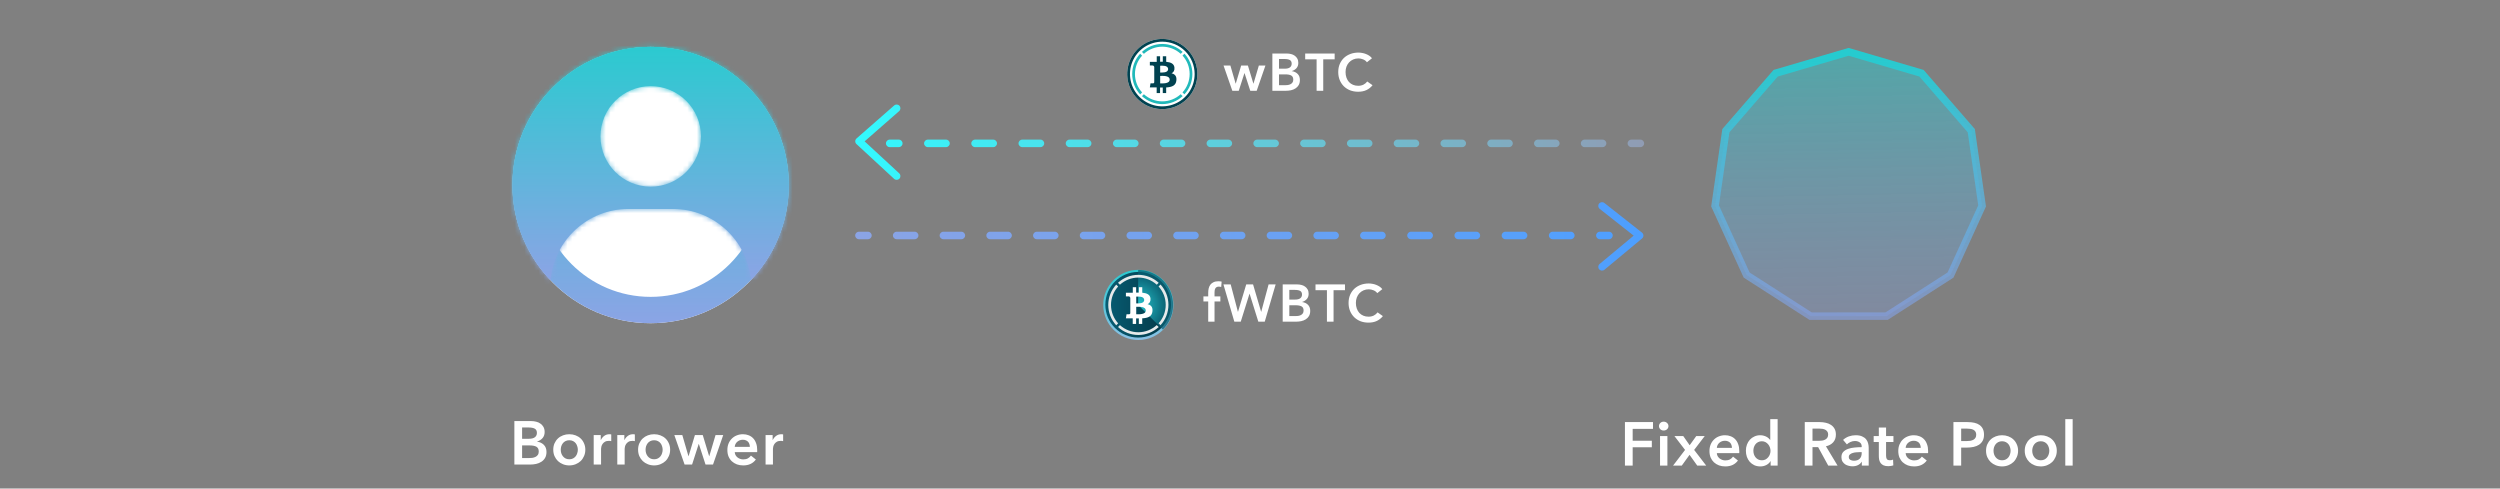 <svg xmlns="http://www.w3.org/2000/svg" fill="none" viewBox="0 0 522 102">
<rect x="0" y="0" width="522" height="102" fill="#808080" stroke="none"/>
<g clip-path="url(#clip0_11734_120854)">
<path fill-rule="evenodd" clip-rule="evenodd" d="M186.691 37.346C187.009 37.64 187.506 37.621 187.801 37.302C188.095 36.984 188.076 36.487 187.757 36.192L180.534 29.514L187.741 23.201C188.068 22.915 188.101 22.419 187.815 22.092C187.529 21.766 187.033 21.733 186.706 22.019L178.842 28.907C178.675 29.054 178.577 29.265 178.574 29.488C178.571 29.71 178.663 29.924 178.826 30.075L186.691 37.346ZM185.771 29.151C185.337 29.151 184.986 29.503 184.986 29.937C184.986 30.371 185.337 30.722 185.771 30.722H187.667C188.101 30.722 188.453 30.371 188.453 29.937C188.453 29.503 188.101 29.151 187.667 29.151L185.771 29.151ZM193.734 29.151C193.301 29.151 192.949 29.503 192.949 29.937C192.949 30.371 193.301 30.722 193.734 30.722H197.526C197.96 30.722 198.312 30.371 198.312 29.937C198.312 29.503 197.96 29.151 197.526 29.151L193.734 29.151ZM203.594 29.151C203.16 29.151 202.808 29.503 202.808 29.937C202.808 30.371 203.16 30.722 203.594 30.722H207.386C207.82 30.722 208.171 30.371 208.171 29.937C208.171 29.503 207.82 29.151 207.386 29.151H203.594ZM213.453 29.151C213.019 29.151 212.668 29.503 212.668 29.937C212.668 30.371 213.019 30.722 213.453 30.722H217.245C217.679 30.722 218.031 30.371 218.031 29.937C218.031 29.503 217.679 29.151 217.245 29.151L213.453 29.151ZM223.312 29.151C222.879 29.151 222.527 29.503 222.527 29.937C222.527 30.371 222.879 30.722 223.312 30.722H227.104C227.538 30.722 227.89 30.371 227.89 29.937C227.89 29.503 227.538 29.151 227.104 29.151L223.312 29.151ZM233.172 29.151C232.738 29.151 232.386 29.503 232.386 29.937C232.386 30.371 232.738 30.722 233.172 30.722L236.946 30.722C237.38 30.722 237.732 30.371 237.732 29.937C237.732 29.503 237.38 29.151 236.946 29.151L233.172 29.151ZM242.957 29.151C242.523 29.151 242.171 29.503 242.171 29.937C242.171 30.371 242.523 30.722 242.957 30.722H246.714C247.147 30.722 247.499 30.371 247.499 29.937C247.499 29.503 247.147 29.151 246.714 29.151H242.957ZM252.724 29.151C252.29 29.151 251.939 29.503 251.939 29.937C251.939 30.371 252.29 30.722 252.724 30.722H256.481C256.915 30.722 257.266 30.371 257.266 29.937C257.266 29.503 256.915 29.151 256.481 29.151L252.724 29.151ZM262.492 29.151C262.058 29.151 261.706 29.503 261.706 29.937C261.706 30.371 262.058 30.722 262.492 30.722H266.248C266.682 30.722 267.034 30.371 267.034 29.937C267.034 29.503 266.682 29.151 266.248 29.151H262.492ZM272.259 29.151C271.825 29.151 271.474 29.503 271.474 29.937C271.474 30.371 271.825 30.722 272.259 30.722H276.016C276.45 30.722 276.801 30.371 276.801 29.937C276.801 29.503 276.45 29.151 276.016 29.151L272.259 29.151ZM282.027 29.151C281.593 29.151 281.241 29.503 281.241 29.937C281.241 30.371 281.593 30.722 282.027 30.722H285.783C286.217 30.722 286.569 30.371 286.569 29.937C286.569 29.503 286.217 29.151 285.783 29.151H282.027ZM291.794 29.151C291.36 29.151 291.008 29.503 291.008 29.937C291.008 30.371 291.36 30.722 291.794 30.722H295.551C295.984 30.722 296.336 30.371 296.336 29.937C296.336 29.503 295.984 29.151 295.551 29.151L291.794 29.151ZM301.561 29.151C301.128 29.151 300.776 29.503 300.776 29.937C300.776 30.371 301.128 30.722 301.561 30.722H305.318C305.752 30.722 306.104 30.371 306.104 29.937C306.104 29.503 305.752 29.151 305.318 29.151L301.561 29.151ZM311.329 29.151C310.895 29.151 310.543 29.503 310.543 29.937C310.543 30.371 310.895 30.722 311.329 30.722H315.085C315.519 30.722 315.871 30.371 315.871 29.937C315.871 29.503 315.519 29.151 315.085 29.151H311.329ZM321.096 29.151C320.662 29.151 320.311 29.503 320.311 29.937C320.311 30.371 320.662 30.722 321.096 30.722H324.853C325.287 30.722 325.638 30.371 325.638 29.937C325.638 29.503 325.287 29.151 324.853 29.151H321.096ZM330.864 29.151C330.43 29.151 330.078 29.503 330.078 29.937C330.078 30.371 330.43 30.722 330.864 30.722H334.62C335.054 30.722 335.406 30.371 335.406 29.937C335.406 29.503 335.054 29.151 334.62 29.151H330.864ZM340.631 29.151C340.197 29.151 339.845 29.503 339.845 29.937C339.845 30.371 340.197 30.722 340.631 30.722H342.509C342.943 30.722 343.295 30.371 343.295 29.937C343.295 29.503 342.943 29.151 342.509 29.151L340.631 29.151Z" fill="url(#paint0_linear_11734_120854)"/>
<path fill-rule="evenodd" clip-rule="evenodd" d="M335.007 56.324C334.674 56.601 334.178 56.556 333.901 56.222C333.624 55.889 333.669 55.393 334.003 55.116L341.112 49.204L334.019 43.615C333.678 43.347 333.62 42.853 333.888 42.512C334.156 42.172 334.65 42.113 334.991 42.381L342.846 48.57C343.033 48.717 343.143 48.94 343.146 49.177C343.149 49.414 343.045 49.64 342.862 49.791L335.007 56.324ZM335.95 48.382C336.383 48.382 336.735 48.733 336.735 49.167C336.735 49.601 336.383 49.953 335.95 49.953H334.054C333.62 49.953 333.268 49.601 333.268 49.167C333.268 48.733 333.62 48.382 334.054 48.382H335.95ZM327.986 48.382C328.42 48.382 328.772 48.733 328.772 49.167C328.772 49.601 328.42 49.953 327.986 49.953H324.194C323.76 49.953 323.409 49.601 323.409 49.167C323.409 48.733 323.76 48.382 324.194 48.382H327.986ZM318.127 48.382C318.561 48.382 318.912 48.733 318.912 49.167C318.912 49.601 318.561 49.953 318.127 49.953H314.335C313.901 49.953 313.549 49.601 313.549 49.167C313.549 48.733 313.901 48.382 314.335 48.382H318.127ZM308.268 48.382C308.701 48.382 309.053 48.733 309.053 49.167C309.053 49.601 308.701 49.953 308.268 49.953H304.476C304.042 49.953 303.69 49.601 303.69 49.167C303.69 48.733 304.042 48.382 304.476 48.382H308.268ZM298.408 48.382C298.842 48.382 299.194 48.733 299.194 49.167C299.194 49.601 298.842 49.953 298.408 49.953H294.616C294.182 49.953 293.831 49.601 293.831 49.167C293.831 48.733 294.182 48.382 294.616 48.382H298.408ZM288.549 48.382C288.983 48.382 289.334 48.733 289.334 49.167C289.334 49.601 288.983 49.953 288.549 49.953H284.777C284.343 49.953 283.991 49.601 283.991 49.167C283.991 48.733 284.343 48.382 284.777 48.382H288.549ZM278.774 48.382C279.208 48.382 279.559 48.733 279.559 49.167C279.559 49.601 279.208 49.953 278.774 49.953H275.022C274.588 49.953 274.236 49.601 274.236 49.167C274.236 48.733 274.588 48.382 275.022 48.382H278.774ZM269.019 48.382C269.453 48.382 269.804 48.733 269.804 49.167C269.804 49.601 269.453 49.953 269.019 49.953H265.267C264.833 49.953 264.481 49.601 264.481 49.167C264.481 48.733 264.833 48.382 265.267 48.382H269.019ZM259.264 48.382C259.698 48.382 260.049 48.733 260.049 49.167C260.049 49.601 259.698 49.953 259.264 49.953H255.512C255.078 49.953 254.726 49.601 254.726 49.167C254.726 48.733 255.078 48.382 255.512 48.382H259.264ZM249.509 48.382C249.943 48.382 250.294 48.733 250.294 49.167C250.294 49.601 249.943 49.953 249.509 49.953H245.757C245.323 49.953 244.971 49.601 244.971 49.167C244.971 48.733 245.323 48.382 245.757 48.382H249.509ZM239.754 48.382C240.188 48.382 240.539 48.733 240.539 49.167C240.539 49.601 240.188 49.953 239.754 49.953H236.002C235.568 49.953 235.216 49.601 235.216 49.167C235.216 48.733 235.568 48.382 236.002 48.382H239.754ZM229.999 48.382C230.433 48.382 230.784 48.733 230.784 49.167C230.784 49.601 230.433 49.953 229.999 49.953H226.247C225.813 49.953 225.461 49.601 225.461 49.167C225.461 48.733 225.813 48.382 226.247 48.382H229.999ZM220.244 48.382C220.678 48.382 221.029 48.733 221.029 49.167C221.029 49.601 220.678 49.953 220.244 49.953H216.492C216.058 49.953 215.706 49.601 215.706 49.167C215.706 48.733 216.058 48.382 216.492 48.382H220.244ZM210.489 48.382C210.923 48.382 211.274 48.733 211.274 49.167C211.274 49.601 210.923 49.953 210.489 49.953H206.737C206.303 49.953 205.952 49.601 205.952 49.167C205.952 48.733 206.303 48.382 206.737 48.382H210.489ZM200.734 48.382C201.168 48.382 201.519 48.733 201.519 49.167C201.519 49.601 201.168 49.953 200.734 49.953H196.982C196.548 49.953 196.197 49.601 196.197 49.167C196.197 48.733 196.548 48.382 196.982 48.382H200.734ZM190.979 48.382C191.413 48.382 191.764 48.733 191.764 49.167C191.764 49.601 191.413 49.953 190.979 49.953H187.227C186.793 49.953 186.442 49.601 186.442 49.167C186.442 48.733 186.793 48.382 187.227 48.382H190.979ZM181.224 48.382C181.658 48.382 182.01 48.733 182.01 49.167C182.01 49.601 181.658 49.953 181.224 49.953H179.348C178.914 49.953 178.562 49.601 178.562 49.167C178.562 48.733 178.914 48.382 179.348 48.382H181.224Z" fill="url(#paint1_linear_11734_120854)"/>
<path d="M107.401 87.923H110.939C111.281 87.923 111.619 87.965 111.952 88.051C112.286 88.128 112.581 88.26 112.837 88.448C113.102 88.628 113.316 88.863 113.478 89.153C113.64 89.444 113.722 89.795 113.722 90.205C113.722 90.718 113.576 91.141 113.286 91.474C112.995 91.808 112.615 92.047 112.145 92.192V92.218C112.717 92.295 113.187 92.517 113.555 92.884C113.922 93.252 114.106 93.743 114.106 94.359C114.106 94.855 114.008 95.273 113.811 95.615C113.615 95.949 113.354 96.218 113.029 96.423C112.713 96.628 112.345 96.778 111.927 96.872C111.516 96.957 111.098 97 110.67 97H107.401V87.923ZM109.016 91.615H110.452C110.991 91.615 111.401 91.508 111.683 91.295C111.965 91.081 112.106 90.778 112.106 90.384C112.106 89.974 111.961 89.683 111.67 89.513C111.38 89.342 110.927 89.256 110.311 89.256H109.016V91.615ZM109.016 95.641H110.465C110.67 95.641 110.892 95.628 111.132 95.603C111.371 95.568 111.589 95.504 111.786 95.41C111.991 95.316 112.157 95.179 112.286 95C112.422 94.82 112.491 94.581 112.491 94.282C112.491 93.803 112.328 93.47 112.004 93.282C111.679 93.094 111.187 93 110.529 93H109.016V95.641ZM115.522 93.897C115.522 93.41 115.608 92.97 115.779 92.577C115.958 92.175 116.198 91.833 116.497 91.551C116.796 91.269 117.151 91.051 117.561 90.897C117.971 90.743 118.407 90.666 118.869 90.666C119.33 90.666 119.766 90.743 120.177 90.897C120.587 91.051 120.941 91.269 121.241 91.551C121.54 91.833 121.775 92.175 121.946 92.577C122.125 92.97 122.215 93.41 122.215 93.897C122.215 94.385 122.125 94.829 121.946 95.231C121.775 95.632 121.54 95.979 121.241 96.269C120.941 96.551 120.587 96.773 120.177 96.936C119.766 97.098 119.33 97.18 118.869 97.18C118.407 97.18 117.971 97.098 117.561 96.936C117.151 96.773 116.796 96.551 116.497 96.269C116.198 95.979 115.958 95.632 115.779 95.231C115.608 94.829 115.522 94.385 115.522 93.897ZM117.087 93.897C117.087 94.137 117.121 94.376 117.189 94.615C117.266 94.855 117.377 95.068 117.523 95.256C117.668 95.444 117.852 95.598 118.074 95.718C118.296 95.838 118.561 95.897 118.869 95.897C119.176 95.897 119.441 95.838 119.664 95.718C119.886 95.598 120.07 95.444 120.215 95.256C120.36 95.068 120.467 94.855 120.535 94.615C120.612 94.376 120.651 94.137 120.651 93.897C120.651 93.658 120.612 93.423 120.535 93.192C120.467 92.953 120.36 92.739 120.215 92.551C120.07 92.363 119.886 92.213 119.664 92.102C119.441 91.983 119.176 91.923 118.869 91.923C118.561 91.923 118.296 91.983 118.074 92.102C117.852 92.213 117.668 92.363 117.523 92.551C117.377 92.739 117.266 92.953 117.189 93.192C117.121 93.423 117.087 93.658 117.087 93.897ZM123.963 90.846H125.438V91.872H125.463C125.634 91.513 125.874 91.222 126.181 91C126.489 90.778 126.848 90.666 127.258 90.666C127.318 90.666 127.382 90.671 127.451 90.679C127.519 90.679 127.579 90.688 127.63 90.705V92.115C127.527 92.09 127.438 92.072 127.361 92.064C127.292 92.055 127.224 92.051 127.156 92.051C126.805 92.051 126.523 92.115 126.309 92.243C126.096 92.372 125.929 92.525 125.809 92.705C125.69 92.884 125.609 93.068 125.566 93.256C125.523 93.444 125.502 93.594 125.502 93.705V97H123.963V90.846ZM128.89 90.846H130.364V91.872H130.39C130.561 91.513 130.8 91.222 131.108 91C131.416 90.778 131.775 90.666 132.185 90.666C132.245 90.666 132.309 90.671 132.377 90.679C132.446 90.679 132.505 90.688 132.557 90.705V92.115C132.454 92.09 132.364 92.072 132.287 92.064C132.219 92.055 132.151 92.051 132.082 92.051C131.732 92.051 131.45 92.115 131.236 92.243C131.022 92.372 130.856 92.525 130.736 92.705C130.616 92.884 130.535 93.068 130.492 93.256C130.45 93.444 130.428 93.594 130.428 93.705V97H128.89V90.846ZM133.232 93.897C133.232 93.41 133.318 92.97 133.488 92.577C133.668 92.175 133.907 91.833 134.206 91.551C134.506 91.269 134.86 91.051 135.271 90.897C135.681 90.743 136.117 90.666 136.578 90.666C137.04 90.666 137.476 90.743 137.886 90.897C138.296 91.051 138.651 91.269 138.95 91.551C139.249 91.833 139.484 92.175 139.655 92.577C139.835 92.97 139.925 93.41 139.925 93.897C139.925 94.385 139.835 94.829 139.655 95.231C139.484 95.632 139.249 95.979 138.95 96.269C138.651 96.551 138.296 96.773 137.886 96.936C137.476 97.098 137.04 97.18 136.578 97.18C136.117 97.18 135.681 97.098 135.271 96.936C134.86 96.773 134.506 96.551 134.206 96.269C133.907 95.979 133.668 95.632 133.488 95.231C133.318 94.829 133.232 94.385 133.232 93.897ZM134.796 93.897C134.796 94.137 134.83 94.376 134.899 94.615C134.976 94.855 135.087 95.068 135.232 95.256C135.377 95.444 135.561 95.598 135.783 95.718C136.006 95.838 136.271 95.897 136.578 95.897C136.886 95.897 137.151 95.838 137.373 95.718C137.595 95.598 137.779 95.444 137.925 95.256C138.07 95.068 138.177 94.855 138.245 94.615C138.322 94.376 138.36 94.137 138.36 93.897C138.36 93.658 138.322 93.423 138.245 93.192C138.177 92.953 138.07 92.739 137.925 92.551C137.779 92.363 137.595 92.213 137.373 92.102C137.151 91.983 136.886 91.923 136.578 91.923C136.271 91.923 136.006 91.983 135.783 92.102C135.561 92.213 135.377 92.363 135.232 92.551C135.087 92.739 134.976 92.953 134.899 93.192C134.83 93.423 134.796 93.658 134.796 93.897ZM140.801 90.846H142.468L143.75 95.256H143.775L145.096 90.846H146.737L148.071 95.256H148.096L149.404 90.846H151.007L148.878 97H147.314L145.917 92.692H145.891L144.506 97H142.942L140.801 90.846ZM156.567 93.308C156.567 93.111 156.537 92.923 156.477 92.743C156.426 92.564 156.341 92.406 156.221 92.269C156.101 92.132 155.947 92.025 155.759 91.948C155.58 91.863 155.366 91.82 155.118 91.82C154.657 91.82 154.264 91.961 153.939 92.243C153.623 92.517 153.447 92.872 153.413 93.308H156.567ZM158.106 94C158.106 94.068 158.106 94.137 158.106 94.205C158.106 94.273 158.101 94.342 158.093 94.41H153.413C153.43 94.632 153.486 94.838 153.58 95.026C153.682 95.205 153.815 95.363 153.977 95.5C154.14 95.628 154.323 95.731 154.529 95.808C154.734 95.885 154.947 95.923 155.17 95.923C155.554 95.923 155.879 95.855 156.144 95.718C156.409 95.573 156.627 95.376 156.798 95.128L157.824 95.949C157.217 96.769 156.336 97.18 155.182 97.18C154.704 97.18 154.264 97.107 153.862 96.962C153.46 96.808 153.11 96.594 152.811 96.32C152.52 96.047 152.289 95.714 152.118 95.32C151.956 94.919 151.875 94.466 151.875 93.961C151.875 93.466 151.956 93.017 152.118 92.615C152.289 92.205 152.52 91.859 152.811 91.577C153.101 91.286 153.443 91.064 153.836 90.91C154.238 90.748 154.67 90.666 155.131 90.666C155.559 90.666 155.952 90.739 156.311 90.884C156.678 91.021 156.995 91.231 157.26 91.513C157.524 91.786 157.73 92.132 157.875 92.551C158.029 92.961 158.106 93.444 158.106 94ZM159.852 90.846H161.327V91.872H161.352C161.523 91.513 161.762 91.222 162.07 91C162.378 90.778 162.737 90.666 163.147 90.666C163.207 90.666 163.271 90.671 163.339 90.679C163.408 90.679 163.468 90.688 163.519 90.705V92.115C163.416 92.09 163.327 92.072 163.25 92.064C163.181 92.055 163.113 92.051 163.045 92.051C162.694 92.051 162.412 92.115 162.198 92.243C161.985 92.372 161.818 92.525 161.698 92.705C161.579 92.884 161.498 93.068 161.455 93.256C161.412 93.444 161.391 93.594 161.391 93.705V97H159.852V90.846Z" fill="white"/>
<path d="M339.286 88.134H345.145V89.544H340.901V92.031H344.902V93.39H340.901V97.211H339.286V88.134ZM346.615 91.057H348.154V97.211H346.615V91.057ZM346.397 88.967C346.397 88.719 346.487 88.505 346.667 88.326C346.855 88.138 347.09 88.044 347.372 88.044C347.654 88.044 347.889 88.134 348.077 88.313C348.273 88.484 348.372 88.702 348.372 88.967C348.372 89.232 348.273 89.454 348.077 89.634C347.889 89.805 347.654 89.89 347.372 89.89C347.09 89.89 346.855 89.8 346.667 89.621C346.487 89.433 346.397 89.215 346.397 88.967ZM351.841 93.942L349.623 91.057H351.469L352.802 92.967L354.174 91.057H355.944L353.738 93.942L356.251 97.211H354.379L352.777 94.967L351.161 97.211H349.341L351.841 93.942ZM361.628 93.519C361.628 93.322 361.598 93.134 361.538 92.954C361.487 92.775 361.401 92.617 361.282 92.48C361.162 92.343 361.008 92.236 360.82 92.159C360.641 92.074 360.427 92.031 360.179 92.031C359.717 92.031 359.324 92.172 358.999 92.454C358.683 92.728 358.508 93.083 358.474 93.519H361.628ZM363.166 94.211C363.166 94.279 363.166 94.348 363.166 94.416C363.166 94.484 363.162 94.553 363.153 94.621H358.474C358.491 94.843 358.546 95.049 358.64 95.237C358.743 95.416 358.875 95.574 359.038 95.711C359.2 95.839 359.384 95.942 359.589 96.019C359.794 96.096 360.008 96.134 360.23 96.134C360.615 96.134 360.94 96.066 361.205 95.929C361.47 95.784 361.688 95.587 361.859 95.339L362.884 96.16C362.277 96.98 361.397 97.39 360.243 97.39C359.764 97.39 359.324 97.318 358.922 97.172C358.521 97.019 358.17 96.805 357.871 96.531C357.581 96.258 357.35 95.925 357.179 95.531C357.016 95.13 356.935 94.677 356.935 94.172C356.935 93.677 357.016 93.228 357.179 92.826C357.35 92.416 357.581 92.07 357.871 91.788C358.162 91.497 358.504 91.275 358.897 91.121C359.299 90.959 359.73 90.877 360.192 90.877C360.619 90.877 361.012 90.95 361.371 91.095C361.739 91.232 362.055 91.442 362.32 91.724C362.585 91.997 362.79 92.343 362.935 92.762C363.089 93.172 363.166 93.655 363.166 94.211ZM371.169 97.211H369.708V96.288H369.682C369.468 96.647 369.169 96.92 368.785 97.108C368.409 97.296 368.003 97.39 367.567 97.39C367.097 97.39 366.673 97.305 366.297 97.134C365.93 96.954 365.614 96.719 365.349 96.429C365.092 96.13 364.891 95.784 364.746 95.39C364.609 94.989 364.541 94.561 364.541 94.108C364.541 93.655 364.614 93.232 364.759 92.839C364.904 92.446 365.109 92.104 365.374 91.813C365.639 91.523 365.956 91.296 366.323 91.134C366.691 90.963 367.092 90.877 367.528 90.877C367.81 90.877 368.062 90.912 368.285 90.98C368.507 91.04 368.699 91.117 368.862 91.211C369.033 91.305 369.178 91.407 369.298 91.518C369.417 91.629 369.515 91.736 369.592 91.839H369.631V87.518H371.169V97.211ZM366.105 94.108C366.105 94.348 366.139 94.587 366.208 94.826C366.285 95.066 366.396 95.279 366.541 95.467C366.686 95.655 366.87 95.809 367.092 95.929C367.315 96.049 367.575 96.108 367.874 96.108C368.156 96.108 368.409 96.053 368.631 95.942C368.853 95.822 369.041 95.668 369.195 95.48C369.357 95.292 369.477 95.083 369.554 94.852C369.639 94.612 369.682 94.373 369.682 94.134C369.682 93.895 369.639 93.655 369.554 93.416C369.477 93.177 369.357 92.963 369.195 92.775C369.041 92.587 368.853 92.433 368.631 92.313C368.409 92.194 368.156 92.134 367.874 92.134C367.575 92.134 367.315 92.194 367.092 92.313C366.87 92.424 366.686 92.574 366.541 92.762C366.396 92.95 366.285 93.164 366.208 93.403C366.139 93.634 366.105 93.869 366.105 94.108ZM376.834 88.134H379.988C380.415 88.134 380.829 88.181 381.231 88.275C381.633 88.36 381.988 88.505 382.295 88.711C382.612 88.916 382.864 89.185 383.052 89.518C383.24 89.852 383.334 90.258 383.334 90.736C383.334 91.394 383.146 91.933 382.77 92.352C382.402 92.762 381.898 93.04 381.257 93.185L383.68 97.211H381.731L379.629 93.365H378.449V97.211H376.834V88.134ZM379.77 92.044C380 92.044 380.231 92.027 380.462 91.993C380.693 91.959 380.898 91.894 381.077 91.8C381.265 91.706 381.419 91.574 381.539 91.403C381.659 91.224 381.718 90.997 381.718 90.724C381.718 90.476 381.663 90.275 381.552 90.121C381.441 89.959 381.3 89.83 381.129 89.736C380.958 89.642 380.761 89.578 380.539 89.544C380.325 89.51 380.116 89.493 379.911 89.493H378.449V92.044H379.77ZM388.747 96.429H388.708C388.554 96.702 388.307 96.929 387.965 97.108C387.623 97.279 387.234 97.365 386.798 97.365C386.55 97.365 386.289 97.331 386.016 97.262C385.751 97.202 385.503 97.1 385.272 96.954C385.05 96.801 384.862 96.604 384.708 96.365C384.563 96.117 384.49 95.813 384.49 95.454C384.49 94.993 384.618 94.625 384.875 94.352C385.14 94.078 385.477 93.869 385.888 93.724C386.298 93.578 386.751 93.484 387.247 93.442C387.751 93.39 388.242 93.365 388.721 93.365V93.211C388.721 92.826 388.58 92.544 388.298 92.365C388.025 92.177 387.695 92.082 387.311 92.082C386.986 92.082 386.674 92.151 386.375 92.288C386.076 92.424 385.828 92.591 385.631 92.788L384.836 91.852C385.187 91.527 385.589 91.283 386.042 91.121C386.503 90.959 386.969 90.877 387.439 90.877C387.986 90.877 388.435 90.954 388.785 91.108C389.144 91.262 389.426 91.463 389.631 91.711C389.837 91.959 389.978 92.236 390.055 92.544C390.14 92.852 390.183 93.159 390.183 93.467V97.211H388.747V96.429ZM388.721 94.403H388.375C388.127 94.403 387.866 94.416 387.593 94.442C387.319 94.459 387.067 94.506 386.836 94.583C386.606 94.651 386.413 94.754 386.259 94.89C386.106 95.019 386.029 95.198 386.029 95.429C386.029 95.574 386.059 95.698 386.118 95.801C386.187 95.895 386.272 95.972 386.375 96.031C386.477 96.091 386.593 96.134 386.721 96.16C386.849 96.185 386.977 96.198 387.106 96.198C387.636 96.198 388.037 96.057 388.311 95.775C388.584 95.493 388.721 95.108 388.721 94.621V94.403ZM391.222 92.288V91.057H392.299V89.275H393.812V91.057H395.35V92.288H393.812V95.147C393.812 95.42 393.859 95.647 393.953 95.826C394.055 96.006 394.277 96.096 394.619 96.096C394.722 96.096 394.833 96.087 394.953 96.07C395.072 96.044 395.179 96.01 395.273 95.967L395.324 97.172C395.188 97.224 395.025 97.262 394.837 97.288C394.649 97.322 394.47 97.339 394.299 97.339C393.889 97.339 393.555 97.284 393.299 97.172C393.042 97.053 392.837 96.895 392.683 96.698C392.538 96.493 392.435 96.262 392.376 96.006C392.324 95.741 392.299 95.459 392.299 95.16V92.288H391.222ZM401.053 93.519C401.053 93.322 401.024 93.134 400.964 92.954C400.912 92.775 400.827 92.617 400.707 92.48C400.588 92.343 400.434 92.236 400.246 92.159C400.066 92.074 399.853 92.031 399.605 92.031C399.143 92.031 398.75 92.172 398.425 92.454C398.109 92.728 397.934 93.083 397.899 93.519H401.053ZM402.592 94.211C402.592 94.279 402.592 94.348 402.592 94.416C402.592 94.484 402.588 94.553 402.579 94.621H397.899C397.917 94.843 397.972 95.049 398.066 95.237C398.169 95.416 398.301 95.574 398.464 95.711C398.626 95.839 398.81 95.942 399.015 96.019C399.22 96.096 399.434 96.134 399.656 96.134C400.041 96.134 400.365 96.066 400.63 95.929C400.895 95.784 401.113 95.587 401.284 95.339L402.31 96.16C401.703 96.98 400.823 97.39 399.669 97.39C399.19 97.39 398.75 97.318 398.348 97.172C397.947 97.019 397.596 96.805 397.297 96.531C397.006 96.258 396.776 95.925 396.605 95.531C396.442 95.13 396.361 94.677 396.361 94.172C396.361 93.677 396.442 93.228 396.605 92.826C396.776 92.416 397.006 92.07 397.297 91.788C397.588 91.497 397.929 91.275 398.323 91.121C398.724 90.959 399.156 90.877 399.618 90.877C400.045 90.877 400.438 90.95 400.797 91.095C401.165 91.232 401.481 91.442 401.746 91.724C402.011 91.997 402.216 92.343 402.361 92.762C402.515 93.172 402.592 93.655 402.592 94.211ZM407.877 88.134H410.839C411.36 88.134 411.83 88.181 412.249 88.275C412.668 88.369 413.027 88.522 413.326 88.736C413.625 88.95 413.856 89.223 414.018 89.557C414.181 89.89 414.262 90.292 414.262 90.762C414.262 91.266 414.168 91.689 413.98 92.031C413.792 92.373 413.535 92.651 413.211 92.865C412.894 93.07 412.523 93.219 412.095 93.313C411.668 93.407 411.215 93.454 410.736 93.454H409.493V97.211H407.877V88.134ZM410.621 92.095C410.886 92.095 411.138 92.078 411.377 92.044C411.617 92.001 411.83 91.933 412.018 91.839C412.206 91.736 412.356 91.6 412.467 91.429C412.578 91.258 412.634 91.035 412.634 90.762C412.634 90.497 412.578 90.283 412.467 90.121C412.356 89.95 412.206 89.817 412.018 89.723C411.839 89.629 411.629 89.57 411.39 89.544C411.159 89.51 410.92 89.493 410.672 89.493H409.493V92.095H410.621ZM414.684 94.108C414.684 93.621 414.77 93.181 414.94 92.788C415.12 92.386 415.359 92.044 415.658 91.762C415.958 91.48 416.312 91.262 416.723 91.108C417.133 90.954 417.569 90.877 418.03 90.877C418.492 90.877 418.928 90.954 419.338 91.108C419.748 91.262 420.103 91.48 420.402 91.762C420.701 92.044 420.936 92.386 421.107 92.788C421.287 93.181 421.377 93.621 421.377 94.108C421.377 94.595 421.287 95.04 421.107 95.442C420.936 95.843 420.701 96.189 420.402 96.48C420.103 96.762 419.748 96.984 419.338 97.147C418.928 97.309 418.492 97.39 418.03 97.39C417.569 97.39 417.133 97.309 416.723 97.147C416.312 96.984 415.958 96.762 415.658 96.48C415.359 96.189 415.12 95.843 414.94 95.442C414.77 95.04 414.684 94.595 414.684 94.108ZM416.248 94.108C416.248 94.348 416.282 94.587 416.351 94.826C416.428 95.066 416.539 95.279 416.684 95.467C416.829 95.655 417.013 95.809 417.235 95.929C417.458 96.049 417.723 96.108 418.03 96.108C418.338 96.108 418.603 96.049 418.825 95.929C419.047 95.809 419.231 95.655 419.377 95.467C419.522 95.279 419.629 95.066 419.697 94.826C419.774 94.587 419.812 94.348 419.812 94.108C419.812 93.869 419.774 93.634 419.697 93.403C419.629 93.164 419.522 92.95 419.377 92.762C419.231 92.574 419.047 92.424 418.825 92.313C418.603 92.194 418.338 92.134 418.03 92.134C417.723 92.134 417.458 92.194 417.235 92.313C417.013 92.424 416.829 92.574 416.684 92.762C416.539 92.95 416.428 93.164 416.351 93.403C416.282 93.634 416.248 93.869 416.248 94.108ZM422.766 94.108C422.766 93.621 422.851 93.181 423.022 92.788C423.202 92.386 423.441 92.044 423.74 91.762C424.039 91.48 424.394 91.262 424.804 91.108C425.215 90.954 425.651 90.877 426.112 90.877C426.574 90.877 427.01 90.954 427.42 91.108C427.83 91.262 428.185 91.48 428.484 91.762C428.783 92.044 429.018 92.386 429.189 92.788C429.369 93.181 429.458 93.621 429.458 94.108C429.458 94.595 429.369 95.04 429.189 95.442C429.018 95.843 428.783 96.189 428.484 96.48C428.185 96.762 427.83 96.984 427.42 97.147C427.01 97.309 426.574 97.39 426.112 97.39C425.651 97.39 425.215 97.309 424.804 97.147C424.394 96.984 424.039 96.762 423.74 96.48C423.441 96.189 423.202 95.843 423.022 95.442C422.851 95.04 422.766 94.595 422.766 94.108ZM424.33 94.108C424.33 94.348 424.364 94.587 424.433 94.826C424.509 95.066 424.621 95.279 424.766 95.467C424.911 95.655 425.095 95.809 425.317 95.929C425.539 96.049 425.804 96.108 426.112 96.108C426.42 96.108 426.685 96.049 426.907 95.929C427.129 95.809 427.313 95.655 427.458 95.467C427.604 95.279 427.71 95.066 427.779 94.826C427.856 94.587 427.894 94.348 427.894 94.108C427.894 93.869 427.856 93.634 427.779 93.403C427.71 93.164 427.604 92.95 427.458 92.762C427.313 92.574 427.129 92.424 426.907 92.313C426.685 92.194 426.42 92.134 426.112 92.134C425.804 92.134 425.539 92.194 425.317 92.313C425.095 92.424 424.911 92.574 424.766 92.762C424.621 92.95 424.509 93.164 424.433 93.403C424.364 93.634 424.33 93.869 424.33 94.108ZM431.232 87.518H432.771V97.211H431.232V87.518Z" fill="white"/>
<path d="M370.757 15.29L385.984 10.819L401.212 15.29L411.605 27.284L413.863 42.993L407.271 57.429L393.92 66.009H378.049L364.698 57.429L358.105 42.993L360.364 27.284L370.757 15.29Z" fill="url(#paint2_linear_11734_120854)" fill-opacity="0.5" stroke="url(#paint3_linear_11734_120854)" stroke-width="1.571"/>
<g clip-path="url(#clip1_11734_120854)">
<path d="M250.012 15.457C250.012 19.503 246.732 22.784 242.686 22.784C238.639 22.784 235.359 19.503 235.359 15.457C235.359 11.411 238.639 8.131 242.686 8.131C246.732 8.131 250.012 11.411 250.012 15.457Z" fill="white"/>
<path d="M247.309 11.205L246.906 11.607C247.866 12.657 248.399 14.028 248.399 15.451C248.399 16.873 247.866 18.244 246.906 19.294L247.309 19.696C248.376 18.538 248.969 17.021 248.969 15.446C248.969 13.871 248.376 12.353 247.309 11.195V11.205Z" fill="#21B9BA"/>
<path d="M238.845 11.24C239.895 10.28 241.266 9.748 242.689 9.748C244.111 9.748 245.483 10.28 246.532 11.24L246.935 10.838C245.777 9.77 244.259 9.178 242.684 9.178C241.109 9.178 239.592 9.77 238.434 10.838L238.845 11.24Z" fill="#21B9BA"/>
<path d="M238.469 19.3C237.51 18.251 236.978 16.88 236.978 15.459C236.978 14.037 237.51 12.667 238.469 11.617L238.067 11.215C236.999 12.373 236.406 13.89 236.406 15.465C236.406 17.041 236.999 18.558 238.067 19.716L238.469 19.3Z" fill="#21B9BA"/>
<path d="M246.527 19.672C245.477 20.632 244.106 21.164 242.683 21.164C241.261 21.164 239.89 20.632 238.84 19.672L238.438 20.074C239.596 21.142 241.113 21.735 242.688 21.735C244.263 21.735 245.781 21.142 246.939 20.074L246.527 19.672Z" fill="#21B9BA"/>
<path d="M245.223 14.115C245.143 13.275 244.419 12.994 243.503 12.908V11.752H242.795V12.886C242.608 12.886 242.418 12.886 242.229 12.886V11.752H241.526V12.916H240.09V13.674C240.09 13.674 240.613 13.664 240.605 13.674C240.699 13.663 240.794 13.69 240.869 13.748C240.944 13.806 240.993 13.891 241.007 13.985V17.171C241.005 17.204 240.996 17.237 240.982 17.266C240.967 17.296 240.946 17.323 240.921 17.344C240.897 17.366 240.868 17.383 240.836 17.394C240.805 17.404 240.772 17.409 240.739 17.406C240.748 17.414 240.224 17.406 240.224 17.406L240.09 18.252H241.513V19.435H242.221V18.27H242.787V19.43H243.496V18.26C244.692 18.188 245.527 17.893 245.631 16.773C245.716 15.872 245.292 15.469 244.615 15.307C245.026 15.105 245.281 14.729 245.223 14.115ZM244.231 16.634C244.231 17.513 242.724 17.413 242.244 17.413V15.852C242.724 15.853 244.231 15.715 244.231 16.634ZM243.903 14.434C243.903 15.239 242.645 15.141 242.245 15.141V13.722C242.645 13.722 243.903 13.596 243.903 14.434Z" fill="#014250"/>
<path d="M242.684 22.784C241.235 22.783 239.819 22.353 238.615 21.548C237.41 20.743 236.471 19.599 235.917 18.26C235.362 16.922 235.217 15.449 235.5 14.028C235.783 12.607 236.481 11.301 237.505 10.277C238.53 9.252 239.835 8.554 241.256 8.272C242.677 7.989 244.15 8.134 245.489 8.688C246.827 9.243 247.972 10.181 248.777 11.386C249.582 12.591 250.012 14.007 250.012 15.456C250.012 16.418 249.823 17.371 249.455 18.26C249.086 19.149 248.547 19.957 247.866 20.638C247.186 21.318 246.378 21.858 245.489 22.226C244.6 22.594 243.647 22.784 242.684 22.784V22.784ZM242.684 8.702C241.349 8.703 240.045 9.1 238.935 9.842C237.826 10.585 236.962 11.639 236.451 12.873C235.941 14.106 235.808 15.463 236.069 16.773C236.33 18.082 236.973 19.284 237.917 20.228C238.861 21.172 240.064 21.814 241.373 22.075C242.682 22.335 244.039 22.201 245.273 21.691C246.506 21.18 247.56 20.315 248.302 19.205C249.044 18.096 249.44 16.791 249.441 15.456C249.441 14.569 249.267 13.69 248.927 12.87C248.588 12.051 248.09 11.306 247.462 10.678C246.835 10.051 246.09 9.554 245.27 9.215C244.45 8.876 243.572 8.701 242.684 8.702V8.702Z" fill="#014250"/>
</g>
<path d="M255.475 13.682H256.904L258.003 17.462H258.025L259.157 13.682H260.563L261.706 17.462H261.728L262.849 13.682H264.223L262.398 18.957H261.058L259.86 15.265H259.838L258.651 18.957H257.31L255.475 13.682ZM265.67 11.177H268.703C268.996 11.177 269.286 11.213 269.571 11.286C269.857 11.352 270.11 11.466 270.33 11.627C270.557 11.781 270.74 11.982 270.879 12.232C271.018 12.481 271.088 12.781 271.088 13.133C271.088 13.572 270.963 13.935 270.714 14.221C270.465 14.506 270.139 14.711 269.736 14.836V14.858C270.227 14.924 270.63 15.114 270.945 15.429C271.26 15.744 271.418 16.166 271.418 16.693C271.418 17.118 271.333 17.477 271.165 17.77C270.996 18.056 270.773 18.287 270.495 18.462C270.223 18.638 269.908 18.767 269.549 18.847C269.198 18.92 268.839 18.957 268.472 18.957H265.67V11.177ZM267.055 14.341H268.286C268.747 14.341 269.099 14.25 269.341 14.067C269.582 13.884 269.703 13.623 269.703 13.287C269.703 12.935 269.579 12.686 269.33 12.539C269.081 12.393 268.692 12.319 268.165 12.319H267.055V14.341ZM267.055 17.792H268.297C268.472 17.792 268.663 17.781 268.868 17.759C269.073 17.73 269.26 17.675 269.429 17.594C269.604 17.514 269.747 17.396 269.857 17.243C269.974 17.089 270.033 16.884 270.033 16.627C270.033 16.217 269.894 15.931 269.615 15.77C269.337 15.609 268.916 15.528 268.352 15.528H267.055V17.792ZM274.906 12.385H272.522V11.177H278.676V12.385H276.291V18.957H274.906V12.385ZM285.413 13.001C285.208 12.722 284.941 12.521 284.611 12.396C284.281 12.264 283.959 12.198 283.644 12.198C283.241 12.198 282.875 12.272 282.545 12.418C282.215 12.565 281.93 12.766 281.688 13.023C281.453 13.279 281.27 13.579 281.138 13.924C281.014 14.268 280.952 14.642 280.952 15.045C280.952 15.47 281.014 15.858 281.138 16.21C281.263 16.561 281.439 16.865 281.666 17.122C281.9 17.371 282.179 17.565 282.501 17.704C282.823 17.843 283.186 17.913 283.589 17.913C284.007 17.913 284.377 17.832 284.699 17.671C285.021 17.503 285.281 17.283 285.479 17.012L286.589 17.792C286.245 18.224 285.824 18.561 285.325 18.803C284.827 19.038 284.245 19.155 283.578 19.155C282.97 19.155 282.409 19.056 281.897 18.858C281.391 18.653 280.955 18.371 280.589 18.012C280.223 17.646 279.937 17.213 279.732 16.715C279.527 16.21 279.424 15.653 279.424 15.045C279.424 14.422 279.53 13.862 279.743 13.363C279.962 12.858 280.259 12.429 280.633 12.078C281.014 11.726 281.461 11.455 281.974 11.264C282.486 11.074 283.043 10.979 283.644 10.979C283.893 10.979 284.153 11.004 284.424 11.056C284.695 11.1 284.955 11.173 285.204 11.275C285.454 11.371 285.688 11.492 285.908 11.638C286.128 11.785 286.314 11.96 286.468 12.165L285.413 13.001Z" fill="white"/>
<path d="M245.012 63.666C245.012 67.712 241.732 70.993 237.686 70.993C233.639 70.993 230.359 67.712 230.359 63.666C230.359 59.62 233.639 56.34 237.686 56.34C241.732 56.34 245.012 59.62 245.012 63.666Z" fill="url(#paint4_linear_11734_120854)"/>
<path d="M244.502 63.63C244.502 67.414 241.434 70.482 237.649 70.482C233.865 70.482 230.797 67.414 230.797 63.63C230.797 59.845 233.865 56.777 237.649 56.777C241.434 56.777 244.502 59.845 244.502 63.63Z" fill="url(#paint5_linear_11734_120854)"/>
<g style="mix-blend-mode:lighten" opacity="0.7">
<path d="M237.648 56.381C239.09 56.381 240.5 56.808 241.698 57.609C242.897 58.41 243.832 59.549 244.383 60.881C244.935 62.213 245.08 63.679 244.798 65.093C244.517 66.507 243.823 67.806 242.803 68.825L237.648 63.671V56.381Z" fill="url(#paint6_radial_11734_120854)"/>
</g>
<path d="M242.309 59.414L241.906 59.816C242.866 60.866 243.399 62.237 243.399 63.66C243.399 65.082 242.866 66.453 241.906 67.503L242.309 67.905C243.376 66.747 243.969 65.23 243.969 63.655C243.969 62.08 243.376 60.562 242.309 59.404V59.414Z" fill="#E6EAEB"/>
<path d="M233.845 59.449C234.895 58.489 236.266 57.957 237.689 57.957C239.111 57.957 240.483 58.489 241.532 59.449L241.935 59.047C240.777 57.98 239.259 57.387 237.684 57.387C236.109 57.387 234.592 57.98 233.434 59.047L233.845 59.449Z" fill="#E6EAEB"/>
<path d="M233.469 67.509C232.51 66.46 231.978 65.089 231.978 63.668C231.978 62.246 232.51 60.876 233.469 59.826L233.067 59.424C231.999 60.582 231.406 62.099 231.406 63.674C231.406 65.249 231.999 66.767 233.067 67.925L233.469 67.509Z" fill="#E6EAEB"/>
<path d="M241.527 67.881C240.477 68.841 239.106 69.373 237.683 69.373C236.261 69.373 234.89 68.841 233.84 67.881L233.438 68.283C234.596 69.351 236.113 69.944 237.688 69.944C239.263 69.944 240.781 69.351 241.939 68.283L241.527 67.881Z" fill="#E6EAEB"/>
<path d="M240.223 62.324C240.143 61.484 239.419 61.203 238.503 61.117V59.961H237.795V61.096C237.608 61.096 237.418 61.096 237.229 61.096V59.961H236.526V61.125H235.09V61.883C235.09 61.883 235.613 61.873 235.605 61.883C235.699 61.872 235.794 61.899 235.869 61.957C235.944 62.015 235.993 62.1 236.007 62.194V65.38C236.005 65.413 235.996 65.446 235.982 65.475C235.967 65.505 235.946 65.532 235.921 65.553C235.897 65.575 235.868 65.592 235.836 65.603C235.805 65.613 235.772 65.618 235.739 65.615C235.748 65.623 235.224 65.615 235.224 65.615L235.09 66.461H236.513V67.644H237.221V66.479H237.787V67.639H238.496V66.469C239.692 66.397 240.527 66.102 240.631 64.982C240.716 64.081 240.292 63.678 239.615 63.516C240.026 63.314 240.281 62.938 240.223 62.324ZM239.231 64.843C239.231 65.722 237.724 65.622 237.244 65.622V64.061C237.724 64.062 239.231 63.924 239.231 64.843ZM238.903 62.643C238.903 63.448 237.645 63.35 237.245 63.35V61.931C237.645 61.931 238.903 61.805 238.903 62.643Z" fill="white"/>
<path d="M252.275 62.946H251.275V61.891H252.275V61.111C252.275 60.796 252.308 60.495 252.374 60.21C252.447 59.917 252.564 59.66 252.725 59.44C252.894 59.221 253.114 59.048 253.385 58.924C253.656 58.792 253.997 58.726 254.407 58.726C254.553 58.726 254.674 58.733 254.77 58.748C254.872 58.755 254.975 58.774 255.077 58.803L254.989 59.924C254.916 59.902 254.835 59.884 254.748 59.869C254.667 59.854 254.579 59.847 254.484 59.847C254.293 59.847 254.139 59.884 254.022 59.957C253.905 60.03 253.813 60.125 253.748 60.243C253.689 60.36 253.649 60.488 253.627 60.627C253.605 60.767 253.594 60.902 253.594 61.034V61.891H254.813V62.946H253.594V67.166H252.275V62.946ZM255.453 59.386H256.97L258.475 65.1H258.497L260.212 59.386H261.64L263.322 65.1H263.344L264.882 59.386H266.355L264.08 67.166H262.739L260.915 61.331H260.893L259.069 67.166H257.728L255.453 59.386ZM267.826 59.386H270.859C271.153 59.386 271.442 59.422 271.728 59.495C272.013 59.561 272.266 59.675 272.486 59.836C272.713 59.99 272.896 60.191 273.035 60.441C273.175 60.69 273.244 60.99 273.244 61.342C273.244 61.781 273.12 62.144 272.871 62.43C272.621 62.715 272.295 62.92 271.893 63.045V63.067C272.383 63.133 272.786 63.323 273.101 63.638C273.416 63.953 273.574 64.375 273.574 64.902C273.574 65.327 273.49 65.686 273.321 65.979C273.153 66.265 272.929 66.496 272.651 66.671C272.38 66.847 272.065 66.975 271.706 67.056C271.354 67.129 270.995 67.166 270.629 67.166H267.826V59.386ZM269.211 62.55H270.442C270.903 62.55 271.255 62.459 271.497 62.276C271.739 62.093 271.86 61.833 271.86 61.495C271.86 61.144 271.735 60.895 271.486 60.748C271.237 60.602 270.849 60.528 270.321 60.528H269.211V62.55ZM269.211 66.001H270.453C270.629 66.001 270.819 65.99 271.024 65.968C271.229 65.939 271.416 65.884 271.585 65.803C271.761 65.723 271.903 65.606 272.013 65.452C272.131 65.298 272.189 65.093 272.189 64.836C272.189 64.426 272.05 64.14 271.772 63.979C271.493 63.818 271.072 63.737 270.508 63.737H269.211V66.001ZM277.063 60.594H274.678V59.386H280.832V60.594H278.447V67.166H277.063V60.594ZM287.57 61.21C287.364 60.931 287.097 60.73 286.767 60.605C286.438 60.473 286.115 60.407 285.8 60.407C285.397 60.407 285.031 60.481 284.701 60.627C284.372 60.774 284.086 60.975 283.844 61.232C283.61 61.488 283.426 61.788 283.295 62.133C283.17 62.477 283.108 62.851 283.108 63.254C283.108 63.679 283.17 64.067 283.295 64.419C283.419 64.77 283.595 65.074 283.822 65.331C284.057 65.58 284.335 65.774 284.657 65.913C284.98 66.052 285.342 66.122 285.745 66.122C286.163 66.122 286.533 66.041 286.855 65.88C287.178 65.712 287.438 65.492 287.635 65.221L288.745 66.001C288.401 66.433 287.98 66.77 287.482 67.012C286.983 67.247 286.401 67.364 285.734 67.364C285.126 67.364 284.566 67.265 284.053 67.067C283.547 66.862 283.111 66.58 282.745 66.221C282.379 65.855 282.093 65.422 281.888 64.924C281.683 64.419 281.58 63.862 281.58 63.254C281.58 62.631 281.686 62.071 281.899 61.572C282.119 61.067 282.415 60.638 282.789 60.287C283.17 59.935 283.617 59.664 284.13 59.473C284.643 59.283 285.199 59.188 285.8 59.188C286.049 59.188 286.309 59.213 286.58 59.265C286.852 59.309 287.112 59.382 287.361 59.484C287.61 59.58 287.844 59.7 288.064 59.847C288.284 59.994 288.471 60.169 288.624 60.374L287.57 61.21Z" fill="white"/>
<path d="M164.695 38.636C164.695 54.568 151.779 67.484 135.847 67.484C119.915 67.484 107 54.568 107 38.636C107 22.704 119.915 9.789 135.847 9.789C151.779 9.789 164.695 22.704 164.695 38.636Z" fill="white"/>
<path fill-rule="evenodd" clip-rule="evenodd" d="M135.847 61.985C148.743 61.985 159.196 51.532 159.196 38.636C159.196 25.741 148.743 15.288 135.847 15.288C122.952 15.288 112.499 25.741 112.499 38.636C112.499 51.532 122.952 61.985 135.847 61.985ZM135.847 67.484C151.779 67.484 164.695 54.568 164.695 38.636C164.695 22.704 151.779 9.789 135.847 9.789C119.915 9.789 107 22.704 107 38.636C107 54.568 119.915 67.484 135.847 67.484Z" fill="url(#paint7_linear_11734_120854)"/>
<mask id="path-25-inside-1_11734_120854" fill="white">
<path fill-rule="evenodd" clip-rule="evenodd" d="M156.789 58.476C161.689 53.306 164.695 46.322 164.695 38.636C164.695 22.704 151.779 9.789 135.847 9.789C119.915 9.789 107 22.704 107 38.636C107 46.347 110.025 53.35 114.953 58.526C115.678 50.194 122.692 43.634 131.21 43.634H140.536C149.035 43.634 156.04 50.168 156.789 58.476ZM135.873 38.971C130.089 38.971 125.382 34.264 125.382 28.48C125.382 22.695 130.089 17.988 135.873 17.988C141.657 17.988 146.364 22.695 146.364 28.48C146.364 34.264 141.657 38.971 135.873 38.971Z"/>
</mask>
<path fill-rule="evenodd" clip-rule="evenodd" d="M156.789 58.476C161.689 53.306 164.695 46.322 164.695 38.636C164.695 22.704 151.779 9.789 135.847 9.789C119.915 9.789 107 22.704 107 38.636C107 46.347 110.025 53.35 114.953 58.526C115.678 50.194 122.692 43.634 131.21 43.634H140.536C149.035 43.634 156.04 50.168 156.789 58.476ZM135.873 38.971C130.089 38.971 125.382 34.264 125.382 28.48C125.382 22.695 130.089 17.988 135.873 17.988C141.657 17.988 146.364 22.695 146.364 28.48C146.364 34.264 141.657 38.971 135.873 38.971Z" fill="url(#paint8_linear_11734_120854)"/>
<path d="M156.789 58.476L151.313 58.97L152.407 71.094L160.781 62.258L156.789 58.476ZM114.953 58.526L110.97 62.317L119.373 71.142L120.43 59.003L114.953 58.526ZM159.196 38.636C159.196 44.859 156.769 50.504 152.798 54.694L160.781 62.258C166.61 56.107 170.193 47.784 170.193 38.636H159.196ZM135.847 15.288C148.743 15.288 159.196 25.741 159.196 38.636H170.193C170.193 19.668 154.816 4.29 135.847 4.29V15.288ZM112.499 38.636C112.499 25.741 122.952 15.288 135.847 15.288V4.29C116.879 4.29 101.501 19.668 101.501 38.636H112.499ZM118.935 54.734C114.941 50.54 112.499 44.879 112.499 38.636H101.501C101.501 47.814 105.108 56.161 110.97 62.317L118.935 54.734ZM131.21 38.135C119.813 38.135 110.445 46.904 109.475 58.048L120.43 59.003C120.911 53.485 125.572 49.132 131.21 49.132V38.135ZM140.536 38.135H131.21V49.132H140.536V38.135ZM162.266 57.982C161.263 46.869 151.909 38.135 140.536 38.135V49.132C146.161 49.132 150.817 53.468 151.313 58.97L162.266 57.982ZM119.883 28.48C119.883 37.301 127.052 44.469 135.873 44.469V33.472C133.126 33.472 130.881 31.227 130.881 28.48H119.883ZM135.873 12.49C127.052 12.49 119.883 19.659 119.883 28.48H130.881C130.881 25.732 133.126 23.487 135.873 23.487V12.49ZM151.863 28.48C151.863 19.659 144.694 12.49 135.873 12.49V23.487C138.621 23.487 140.866 25.732 140.866 28.48H151.863ZM135.873 44.469C144.694 44.469 151.863 37.301 151.863 28.48H140.866C140.866 31.227 138.621 33.472 135.873 33.472V44.469Z" fill="url(#paint9_linear_11734_120854)" mask="url(#path-25-inside-1_11734_120854)"/>
</g>
<defs>
<linearGradient id="paint0_linear_11734_120854" x1="179" y1="30" x2="343" y2="30" gradientUnits="userSpaceOnUse">
<stop stop-color="#33F9FF"/>
<stop offset="1" stop-color="#909CB4"/>
</linearGradient>
<linearGradient id="paint1_linear_11734_120854" x1="179" y1="49" x2="343" y2="49" gradientUnits="userSpaceOnUse">
<stop stop-color="#8BA4E5"/>
<stop offset="1" stop-color="#4D9FFF"/>
</linearGradient>
<linearGradient id="paint2_linear_11734_120854" x1="452.598" y1="70.305" x2="451.485" y2="10.434" gradientUnits="userSpaceOnUse">
<stop stop-color="#BFC9F5" stop-opacity="0.5"/>
<stop offset="0" stop-color="#8EA1F5" stop-opacity="0.5"/>
<stop offset="1" stop-color="#26CBCF"/>
</linearGradient>
<linearGradient id="paint3_linear_11734_120854" x1="452.598" y1="70.305" x2="451.485" y2="10.434" gradientUnits="userSpaceOnUse">
<stop stop-color="#BFC9F5" stop-opacity="0.5"/>
<stop offset="0" stop-color="#8EA1F5" stop-opacity="0.5"/>
<stop offset="1" stop-color="#26CBCF"/>
</linearGradient>
<linearGradient id="paint4_linear_11734_120854" x1="237.686" y1="56.34" x2="237.686" y2="70.993" gradientUnits="userSpaceOnUse">
<stop stop-color="#2BCAD0"/>
<stop offset="1" stop-color="#8BC1E5"/>
</linearGradient>
<linearGradient id="paint5_linear_11734_120854" x1="250.74" y1="63.689" x2="227.545" y2="63.689" gradientUnits="userSpaceOnUse">
<stop offset="0.239" stop-color="#053542"/>
<stop offset="1" stop-color="#06657E"/>
</linearGradient>
<radialGradient id="paint6_radial_11734_120854" cx="0" cy="0" r="1" gradientUnits="userSpaceOnUse" gradientTransform="translate(237.648 63.671) rotate(-45) scale(7.29)">
<stop stop-color="#33F8FF"/>
<stop offset="1" stop-color="#065368"/>
</radialGradient>
<linearGradient id="paint7_linear_11734_120854" x1="135.847" y1="9.789" x2="135.847" y2="67.484" gradientUnits="userSpaceOnUse">
<stop stop-color="#2BCAD0"/>
<stop offset="1" stop-color="#8BA4E5"/>
</linearGradient>
<linearGradient id="paint8_linear_11734_120854" x1="135.847" y1="9.789" x2="135.847" y2="58.526" gradientUnits="userSpaceOnUse">
<stop stop-color="#2BCAD0"/>
<stop offset="1" stop-color="#8BA4E5"/>
</linearGradient>
<linearGradient id="paint9_linear_11734_120854" x1="135.847" y1="9.789" x2="135.847" y2="58.526" gradientUnits="userSpaceOnUse">
<stop stop-color="#2BCAD0"/>
<stop offset="1" stop-color="#8BA4E5"/>
</linearGradient>
<clipPath id="clip0_11734_120854">
<rect width="522" height="102" fill="white"/>
</clipPath>
<clipPath id="clip1_11734_120854">
<rect width="14.653" height="14.653" fill="white" transform="translate(235.359 8.131)"/>
</clipPath>
</defs>
</svg>